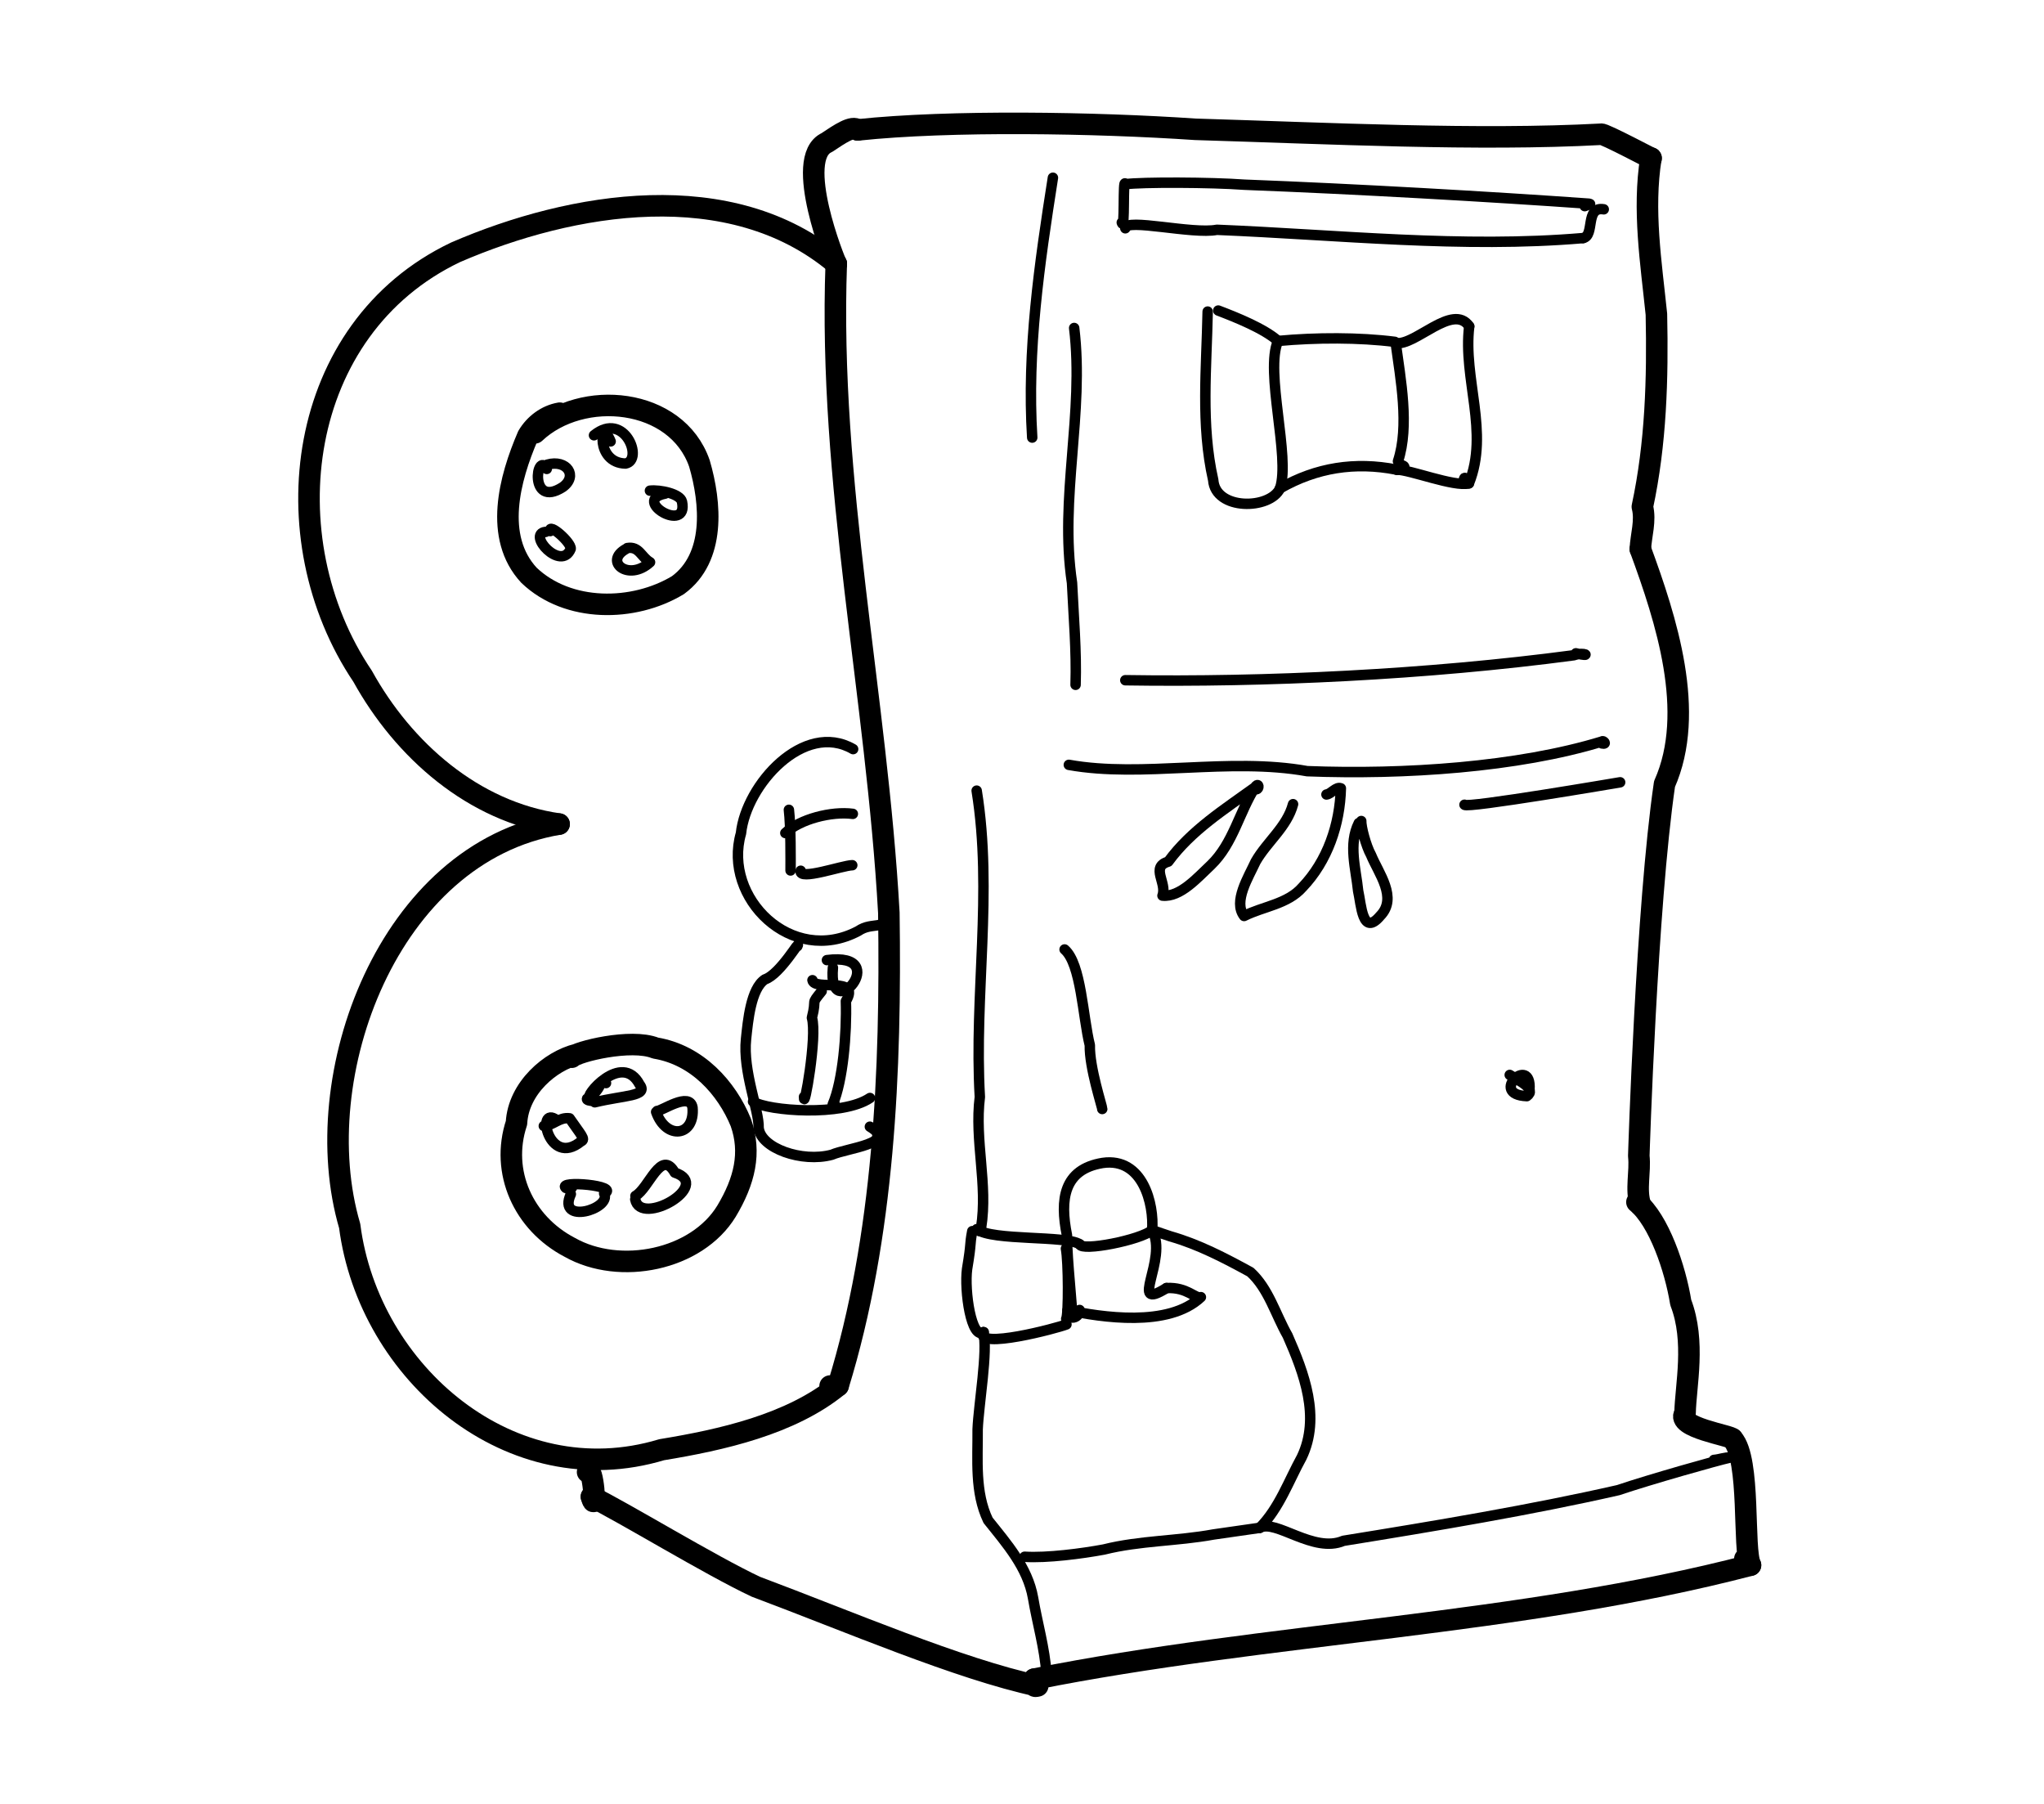 <?xml version="1.0" encoding="UTF-8" standalone="no"?>
<!-- Created by Ashley Blewer - This work is licensed under a Creative Commons Attribution 4.0 International License -->

<svg
   width="544"
   height="480"
   viewBox="0 0 143.933 127"
   version="1.1"
   id="svg2490"
   inkscape:version="1.2.2 (1:1.2.2+202212051552+b0a8486541)"
   sodipodi:docname="1952-cinerama-4.svg"
   xmlns:inkscape="http://www.inkscape.org/namespaces/inkscape"
   xmlns:sodipodi="http://sodipodi.sourceforge.net/DTD/sodipodi-0.dtd"
   xmlns="http://www.w3.org/2000/svg"
   xmlns:svg="http://www.w3.org/2000/svg">
  <sodipodi:namedview
     id="namedview2492"
     pagecolor="#ffffff"
     bordercolor="#666666"
     borderopacity="1.0"
     inkscape:pageshadow="2"
     inkscape:pageopacity="0.0"
     inkscape:pagecheckerboard="0"
     inkscape:document-units="mm"
     showgrid="false"
     units="px"
     inkscape:zoom="0.90583674"
     inkscape:cx="336.15329"
     inkscape:cy="254.46086"
     inkscape:window-width="1846"
     inkscape:window-height="1136"
     inkscape:window-x="0"
     inkscape:window-y="0"
     inkscape:window-maximized="1"
     inkscape:current-layer="g6395"
     inkscape:showpageshadow="2"
     inkscape:deskcolor="#d1d1d1" />
  <defs
     id="defs2487" />
  <g
     inkscape:label="Layer 1"
     inkscape:groupmode="layer"
     id="layer1">
    <g
       id="g4731"
       transform="matrix(0.33,0,0,0.329,-241.789,1.731)"
       style="stroke-width:2.687">
      <g
         id="g104528"
         transform="matrix(1,0,0,-1,0,792)"
         style="stroke-width:2.687">
        <g
           id="g104530"
           style="stroke-width:2.687" />
      </g>
      <g
         id="g104996"
         transform="matrix(1,0,0,-1,0,792)"
         style="stroke-width:2.687">
        <g
           id="g104998"
           style="stroke-width:2.687" />
      </g>
      <g
         id="g28852"
         transform="matrix(1.07,0,0,1.072,779.912,-443.137)">
        <g
           id="g6718"
           transform="matrix(1.118,0,0,1.118,-549.131,-491.629)">
          <g
             id="g6395"
             transform="matrix(0.534,0,0,0.534,441.937,415.269)">
            <g
               id="g145955"
               transform="matrix(3.73,0,0,3.73,-3076.01,-1329.236)">
              <g
                 id="g2680"
                 transform="matrix(0.737,0,0,-0.737,666.907,199.892)">
                <path
                   d="m 322.324,-509.949 c -12.793,10.773 -32.101,7.531 -46.242,1.406 -19.434,-9.258 -22.617,-34.773 -11.309,-51.574 4.954,-8.973 13.454,-16.5 23.872,-17.977"
                   style="fill:none;stroke:#000000;stroke-width:2.617;stroke-linecap:round;stroke-linejoin:round;stroke-miterlimit:10;stroke-dasharray:none;stroke-opacity:1"
                   id="path2682" />
              </g>
              <g
                 id="g2684"
                 transform="matrix(0.737,0,0,-0.737,666.907,199.892)">
                <path
                   d="m 288.645,-578.094 c -20.735,-3.445 -30.786,-30.691 -25.446,-48.875 2.317,-17.941 19.656,-32.734 37.91,-27.222 7.254,1.191 15.703,3.078 21.442,7.781"
                   style="fill:none;stroke:#000000;stroke-width:2.617;stroke-linecap:round;stroke-linejoin:round;stroke-miterlimit:10;stroke-dasharray:none;stroke-opacity:1"
                   id="path2686" />
              </g>
              <g
                 id="g2688"
                 transform="matrix(0.737,0,0,-0.737,666.907,199.892)">
                <path
                   d="m 322.324,-509.949 c -0.961,-26.524 4.926,-52.602 6.391,-78.934 0.273,-19.215 -0.57,-39.359 -6.164,-57.527 l -0.836,-0.028 -0.137,-0.007"
                   style="fill:none;stroke:#000000;stroke-width:2.617;stroke-linecap:round;stroke-linejoin:round;stroke-miterlimit:10;stroke-dasharray:none;stroke-opacity:1"
                   id="path2690" />
              </g>
              <g
                 id="g2692"
                 transform="matrix(0.737,0,0,-0.737,666.907,199.892)">
                <path
                   d="m 292.109,-656.91 c 0.668,1.015 1.137,-5.52 0.469,-2.996"
                   style="fill:none;stroke:#000000;stroke-width:2.617;stroke-linecap:round;stroke-linejoin:round;stroke-miterlimit:10;stroke-dasharray:none;stroke-opacity:1"
                   id="path2694" />
              </g>
              <g
                 id="g2696"
                 transform="matrix(0.737,0,0,-0.737,666.907,199.892)">
                <path
                   d="m 292.578,-659.906 c 3.707,-1.789 14.543,-8.41 19.992,-10.957 11.219,-4.203 24.629,-9.985 34.235,-12.055 -1.024,-0.262 0.531,0.617 -0.422,0.824"
                   style="fill:none;stroke:#000000;stroke-width:2.617;stroke-linecap:round;stroke-linejoin:round;stroke-miterlimit:10;stroke-dasharray:none;stroke-opacity:1"
                   id="path2698" />
              </g>
              <g
                 id="g2700"
                 transform="matrix(0.737,0,0,-0.737,666.907,199.892)">
                <path
                   d="m 346.383,-682.094 c 28.211,5.645 59.129,6.571 87.035,13.86"
                   style="fill:none;stroke:#000000;stroke-width:2.617;stroke-linecap:round;stroke-linejoin:round;stroke-miterlimit:10;stroke-dasharray:none;stroke-opacity:1"
                   id="path2702" />
              </g>
              <g
                 id="g2704"
                 transform="matrix(0.737,0,0,-0.737,666.907,199.892)">
                <path
                   d="m 431.234,-652.879 c 2.243,-2.469 1.223,-13.5 2.184,-15.355 l -0.684,0.777"
                   style="fill:none;stroke:#000000;stroke-width:2.617;stroke-linecap:round;stroke-linejoin:round;stroke-miterlimit:10;stroke-dasharray:none;stroke-opacity:1"
                   id="path2706" />
              </g>
              <g
                 id="g2708"
                 transform="matrix(0.737,0,0,-0.737,666.907,199.892)">
                <path
                   d="m 322.324,-509.949 c -0.078,0.011 -5.281,12.867 -1.14,14.75 1.57,1.047 3.101,2.101 3.75,1.535"
                   style="fill:none;stroke:#000000;stroke-width:2.617;stroke-linecap:round;stroke-linejoin:round;stroke-miterlimit:10;stroke-dasharray:none;stroke-opacity:1"
                   id="path2710" />
              </g>
              <g
                 id="g2712"
                 transform="matrix(0.737,0,0,-0.737,666.907,199.892)">
                <path
                   d="m 324.934,-493.664 c 11.246,1.195 28.878,0.898 41.031,0.074 16.207,-0.488 34.293,-1.41 49.301,-0.601 0.164,0.218 7.046,-3.461 6.05,-2.891"
                   style="fill:none;stroke:#000000;stroke-width:2.617;stroke-linecap:round;stroke-linejoin:round;stroke-miterlimit:10;stroke-dasharray:none;stroke-opacity:1"
                   id="path2714" />
              </g>
              <g
                 id="g2716"
                 transform="matrix(0.737,0,0,-0.737,666.907,199.892)">
                <path
                   d="m 421.316,-497.082 c -1.004,-6.332 0.02,-12.711 0.668,-19.004 0.168,-7.828 -0.058,-15.726 -1.707,-23.41 0.438,-1.711 -0.164,-3.438 -0.246,-5.152"
                   style="fill:none;stroke:#000000;stroke-width:2.617;stroke-linecap:round;stroke-linejoin:round;stroke-miterlimit:10;stroke-dasharray:none;stroke-opacity:1"
                   id="path2718" />
              </g>
              <g
                 id="g2720"
                 transform="matrix(0.737,0,0,-0.737,666.907,199.892)">
                <path
                   d="m 420.031,-544.648 c 3.133,-8.54 6.817,-19.821 2.938,-28.575 -2.188,-14.968 -3.125,-45.23 -3.125,-45.23 0.215,-1.981 -0.414,-4.051 0.195,-5.969"
                   style="fill:none;stroke:#000000;stroke-width:2.617;stroke-linecap:round;stroke-linejoin:round;stroke-miterlimit:10;stroke-dasharray:none;stroke-opacity:1"
                   id="path2722" />
              </g>
              <g
                 id="g2724"
                 transform="matrix(0.737,0,0,-0.737,666.907,199.892)">
                <path
                   d="m 419.617,-624.074 c 2.676,-2.207 4.66,-8.082 5.324,-12.207 1.825,-4.731 0.594,-10.121 0.524,-13.446 -1.262,-1.753 5.785,-2.761 5.769,-3.152"
                   style="fill:none;stroke:#000000;stroke-width:2.617;stroke-linecap:round;stroke-linejoin:round;stroke-miterlimit:10;stroke-dasharray:none;stroke-opacity:1"
                   id="path2726" />
              </g>
              <g
                 id="g2852"
                 transform="matrix(0.737,0,0,-0.737,666.907,199.892)">
                <path
                   d="m 290.176,-606.453 c 0.636,0.68 7.211,2.312 10.176,1.117 5.066,-0.84 8.656,-4.848 10.378,-9.055 1.29,-3.675 0.461,-7.101 -1.738,-10.781 -3.633,-5.965 -12.961,-7.844 -19.047,-4.406 -5.644,2.949 -8.445,9.187 -6.476,15.137 0.234,4.234 4.109,7.539 7.379,8.339"
                   style="fill:none;stroke:#000000;stroke-width:2.617;stroke-linecap:round;stroke-linejoin:round;stroke-miterlimit:10;stroke-dasharray:none;stroke-opacity:1"
                   id="path2854" />
              </g>
              <g
                 id="g2856"
                 transform="matrix(0.737,0,0,-0.737,666.907,199.892)">
                <path
                   d="m 285.707,-530.512 c 5.723,5.395 17.211,4.309 19.992,-3.722 1.41,-4.821 1.957,-11.446 -2.609,-14.797 -5.379,-3.258 -13.36,-3.336 -18.102,1.199 -4.297,4.644 -2.363,11.773 -0.136,16.945 0.828,1.41 2.253,2.489 3.878,2.77"
                   style="fill:none;stroke:#000000;stroke-width:2.617;stroke-linecap:round;stroke-linejoin:round;stroke-miterlimit:10;stroke-dasharray:none;stroke-opacity:1"
                   id="path2858" />
              </g>
              <g
                 id="g3076"
                 transform="matrix(0.737,0,0,-0.737,666.907,199.892)">
                <path
                   d="m 357.449,-505.629 c -0.035,1.27 8.207,-0.766 11.129,-0.183 14.762,-0.606 29.856,-2.262 44.492,-1.008"
                   style="fill:none;stroke:#000000;stroke-width:1.269;stroke-linecap:round;stroke-linejoin:round;stroke-miterlimit:10;stroke-dasharray:none;stroke-opacity:1"
                   id="path3078" />
              </g>
              <g
                 id="g3080"
                 transform="matrix(0.737,0,0,-0.737,666.907,199.892)">
                <path
                   d="m 357.449,-500.266 c 2.024,0.27 10.426,0.239 14.469,-0.062 13.66,-0.527 29.797,-1.453 41.891,-2.309 l 0.117,-0.043 -0.649,-0.254"
                   style="fill:none;stroke:#000000;stroke-width:1.269;stroke-linecap:round;stroke-linejoin:round;stroke-miterlimit:10;stroke-dasharray:none;stroke-opacity:1"
                   id="path3082" />
              </g>
              <g
                 id="g3084"
                 transform="matrix(0.737,0,0,-0.737,666.907,199.892)">
                <path
                   d="m 415.586,-503.32 c -2.309,0.386 -1.055,-3.231 -2.516,-3.5"
                   style="fill:none;stroke:#000000;stroke-width:1.269;stroke-linecap:round;stroke-linejoin:round;stroke-miterlimit:10;stroke-dasharray:none;stroke-opacity:1"
                   id="path3086" />
              </g>
              <g
                 id="g3088"
                 transform="matrix(0.737,0,0,-0.737,666.907,199.892)">
                <path
                   d="m 357.449,-500.266 c -0.324,0.993 -0.023,-5.918 -0.429,-4.66"
                   style="fill:none;stroke:#000000;stroke-width:1.269;stroke-linecap:round;stroke-linejoin:round;stroke-miterlimit:10;stroke-dasharray:none;stroke-opacity:1"
                   id="path3090" />
              </g>
              <g
                 id="g3092"
                 transform="matrix(0.737,0,0,-0.737,666.907,199.892)">
                <path
                   d="m 348.652,-499.48 c -1.644,-10.469 -3.175,-20.997 -2.515,-31.606"
                   style="fill:none;stroke:#000000;stroke-width:1.269;stroke-linecap:round;stroke-linejoin:round;stroke-miterlimit:10;stroke-dasharray:none;stroke-opacity:1"
                   id="path3094" />
              </g>
              <g
                 id="g3096"
                 transform="matrix(0.737,0,0,-0.737,666.907,199.892)">
                <path
                   d="m 351.234,-517.754 c 1.254,-10.324 -1.816,-20.652 -0.261,-31 0.195,-4.129 0.562,-8.266 0.433,-12.402"
                   style="fill:none;stroke:#000000;stroke-width:1.269;stroke-linecap:round;stroke-linejoin:round;stroke-miterlimit:10;stroke-dasharray:none;stroke-opacity:1"
                   id="path3098" />
              </g>
              <g
                 id="g3100"
                 transform="matrix(0.737,0,0,-0.737,666.907,199.892)">
                <path
                   d="m 357.449,-560.598 c 16.914,-0.261 36.672,0.66 54.512,3.039 1.301,0.461 2.269,-0.265 0.238,0.235"
                   style="fill:none;stroke:#000000;stroke-width:1.269;stroke-linecap:round;stroke-linejoin:round;stroke-miterlimit:10;stroke-dasharray:none;stroke-opacity:1"
                   id="path3102" />
              </g>
              <g
                 id="g3104"
                 transform="matrix(0.737,0,0,-0.737,666.907,199.892)">
                <path
                   d="m 350.586,-570.891 c 8.976,-1.617 19.457,0.95 28.965,-0.769 11.773,-0.457 25.613,0.48 35.844,3.617 0.117,0.16 0.652,-0.387 -0.02,-0.246"
                   style="fill:none;stroke:#000000;stroke-width:1.269;stroke-linecap:round;stroke-linejoin:round;stroke-miterlimit:10;stroke-dasharray:none;stroke-opacity:1"
                   id="path3106" />
              </g>
              <g
                 id="g3108"
                 transform="matrix(0.737,0,0,-0.737,666.907,199.892)">
                <path
                   d="m 373.32,-573.539 c -3.785,-2.738 -7.863,-5.305 -10.652,-9.125 -2.203,-0.645 -0.117,-2.574 -0.703,-4.133 2.168,-0.226 4.285,2.227 5.883,3.719 2.73,2.629 3.457,6.523 5.461,9.605 0.371,0.407 0.445,-0.336 0.066,-0.394"
                   style="fill:none;stroke:#000000;stroke-width:1.269;stroke-linecap:round;stroke-linejoin:round;stroke-miterlimit:10;stroke-dasharray:none;stroke-opacity:1"
                   id="path3110" />
              </g>
              <g
                 id="g3112"
                 transform="matrix(0.737,0,0,-0.737,666.907,199.892)">
                <path
                   d="m 377.832,-575.672 c -0.727,-2.754 -3.172,-4.574 -4.547,-6.984 -0.879,-1.918 -2.754,-4.871 -1.402,-6.617 2.308,1.168 5.285,1.433 7.082,3.488 3.062,3.203 4.566,7.66 4.676,12.043 -0.586,0.23 -1.172,-0.688 -1.75,-0.754"
                   style="fill:none;stroke:#000000;stroke-width:1.269;stroke-linecap:round;stroke-linejoin:round;stroke-miterlimit:10;stroke-dasharray:none;stroke-opacity:1"
                   id="path3114" />
              </g>
              <g
                 id="g3116"
                 transform="matrix(0.737,0,0,-0.737,666.907,199.892)">
                <path
                   d="m 385.82,-577.969 c -1.289,-2.582 -0.351,-5.551 -0.078,-8.261 0.379,-1.633 0.508,-5.606 2.676,-3.036 2.164,2.211 -0.203,5.188 -1.113,7.418 -0.621,1.11 -1.227,3.473 -1.184,4.125"
                   style="fill:none;stroke:#000000;stroke-width:1.269;stroke-linecap:round;stroke-linejoin:round;stroke-miterlimit:10;stroke-dasharray:none;stroke-opacity:1"
                   id="path3118" />
              </g>
              <g
                 id="g3120"
                 transform="matrix(0.737,0,0,-0.737,666.907,199.892)">
                <path
                   d="m 398.664,-575.742 c 0.102,-0.488 18.914,2.73 18.914,2.73"
                   style="fill:none;stroke:#000000;stroke-width:1.269;stroke-linecap:round;stroke-linejoin:round;stroke-miterlimit:10;stroke-dasharray:none;stroke-opacity:1"
                   id="path3122" />
              </g>
              <g
                 id="g3124"
                 transform="matrix(0.737,0,0,-0.737,666.907,199.892)">
                <path
                   d="m 339.387,-574.027 c 1.988,-12.352 -0.332,-24.852 0.386,-37.262 -0.668,-5.32 0.997,-10.606 0.153,-15.895 l -0.215,-0.41 -0.293,0.219"
                   style="fill:none;stroke:#000000;stroke-width:1.269;stroke-linecap:round;stroke-linejoin:round;stroke-miterlimit:10;stroke-dasharray:none;stroke-opacity:1"
                   id="path3126" />
              </g>
              <g
                 id="g3128"
                 transform="matrix(0.737,0,0,-0.737,666.907,199.892)">
                <path
                   d="m 339.418,-627.375 c 1.832,-1.434 10.941,-0.727 12.496,-1.836"
                   style="fill:none;stroke:#000000;stroke-width:1.269;stroke-linecap:round;stroke-linejoin:round;stroke-miterlimit:10;stroke-dasharray:none;stroke-opacity:1"
                   id="path3130" />
              </g>
              <g
                 id="g3132"
                 transform="matrix(0.737,0,0,-0.737,666.907,199.892)">
                <path
                   d="m 350.234,-629.73 c 0.309,-1.59 0.34,-8.028 0.032,-8.543"
                   style="fill:none;stroke:#000000;stroke-width:1.269;stroke-linecap:round;stroke-linejoin:round;stroke-miterlimit:10;stroke-dasharray:none;stroke-opacity:1"
                   id="path3134" />
              </g>
              <g
                 id="g3136"
                 transform="matrix(0.737,0,0,-0.737,666.907,199.892)">
                <path
                   d="m 350.297,-638.953 c -1.125,-0.453 -11.078,-3.094 -10.106,-0.942"
                   style="fill:none;stroke:#000000;stroke-width:1.269;stroke-linecap:round;stroke-linejoin:round;stroke-miterlimit:10;stroke-dasharray:none;stroke-opacity:1"
                   id="path3138" />
              </g>
              <g
                 id="g3140"
                 transform="matrix(0.737,0,0,-0.737,666.907,199.892)">
                <path
                   d="m 340.258,-639.895 c -1.528,-1.023 -2.387,5.063 -2.035,7.688 0.586,3.523 0.265,2.664 0.629,4.598"
                   style="fill:none;stroke:#000000;stroke-width:1.269;stroke-linecap:round;stroke-linejoin:round;stroke-miterlimit:10;stroke-dasharray:none;stroke-opacity:1"
                   id="path3142" />
              </g>
              <g
                 id="g3144"
                 transform="matrix(0.737,0,0,-0.737,666.907,199.892)">
                <path
                   d="m 340.191,-639.895 c 0.594,-2.191 -0.574,-8.867 -0.687,-11.828 0.031,-3.679 -0.371,-7.636 1.269,-11.054 2.254,-2.832 4.813,-5.719 5.465,-9.438 0.524,-3.09 1.418,-6.109 1.633,-9.254 -0.289,-0.719 0.856,-1.203 0.121,-0.668"
                   style="fill:none;stroke:#000000;stroke-width:1.269;stroke-linecap:round;stroke-linejoin:round;stroke-miterlimit:10;stroke-dasharray:none;stroke-opacity:1"
                   id="path3146" />
              </g>
              <g
                 id="g3148"
                 transform="matrix(0.737,0,0,-0.737,666.907,199.892)">
                <path
                   d="m 345.211,-667.211 c 2.703,-0.176 7.019,0.391 9.641,0.883 4.367,1.094 8.898,1.016 13.312,1.828 1.875,0.266 3.746,0.543 5.621,0.809"
                   style="fill:none;stroke:#000000;stroke-width:1.269;stroke-linecap:round;stroke-linejoin:round;stroke-miterlimit:10;stroke-dasharray:none;stroke-opacity:1"
                   id="path3150" />
              </g>
              <g
                 id="g3152"
                 transform="matrix(0.737,0,0,-0.737,666.907,199.892)">
                <path
                   d="m 373.785,-663.691 c 1.938,1.093 6.539,-3.141 10.172,-1.579 11.078,1.79 22.852,3.762 33.395,6.165 3.808,1.289 12.086,3.64 13.613,3.964 -0.633,0.051 -1.32,-0.242 -1.992,-0.289"
                   style="fill:none;stroke:#000000;stroke-width:1.269;stroke-linecap:round;stroke-linejoin:round;stroke-miterlimit:10;stroke-dasharray:none;stroke-opacity:1"
                   id="path3154" />
              </g>
              <g
                 id="g3156"
                 transform="matrix(0.737,0,0,-0.737,666.907,199.892)">
                <path
                   d="m 373.785,-663.691 c 2.371,2.398 3.504,5.683 5.102,8.589 2.316,4.852 0.289,10.231 -1.723,14.797 -1.465,2.571 -2.312,5.719 -4.519,7.723 -3.114,1.703 -6.27,3.359 -9.704,4.34 -0.746,0.246 -1.488,0.496 -2.23,0.765"
                   style="fill:none;stroke:#000000;stroke-width:1.269;stroke-linecap:round;stroke-linejoin:round;stroke-miterlimit:10;stroke-dasharray:none;stroke-opacity:1"
                   id="path3158" />
              </g>
              <g
                 id="g3160"
                 transform="matrix(0.737,0,0,-0.737,666.907,199.892)">
                <path
                   d="m 350.422,-637.223 c 4.105,-0.839 12.242,-2.148 16.211,1.59 -0.68,-0.238 -1.641,1.242 -4.18,1.106"
                   style="fill:none;stroke:#000000;stroke-width:1.269;stroke-linecap:round;stroke-linejoin:round;stroke-miterlimit:10;stroke-dasharray:none;stroke-opacity:1"
                   id="path3162" />
              </g>
              <g
                 id="g3164"
                 transform="matrix(0.737,0,0,-0.737,666.907,199.892)">
                <path
                   d="m 362.453,-634.527 c -4.754,-2.985 0.25,3.507 -1.742,7.05 0.25,3.106 -1.109,8.887 -6.023,8.165 -4.75,-0.782 -5.208,-4.434 -4.329,-8.79 -0.007,-3.21 0.727,-8.964 0.614,-10.019 0.484,-0.043 0.941,0.394 0.922,0.926"
                   style="fill:none;stroke:#000000;stroke-width:1.269;stroke-linecap:round;stroke-linejoin:round;stroke-miterlimit:10;stroke-dasharray:none;stroke-opacity:1"
                   id="path3166" />
              </g>
              <g
                 id="g3168"
                 transform="matrix(0.737,0,0,-0.737,666.907,199.892)">
                <path
                   d="m 351.914,-629.211 c 0.168,-0.894 7.43,0.523 8.797,1.734"
                   style="fill:none;stroke:#000000;stroke-width:1.269;stroke-linecap:round;stroke-linejoin:round;stroke-miterlimit:10;stroke-dasharray:none;stroke-opacity:1"
                   id="path3170" />
              </g>
              <g
                 id="g3172"
                 transform="matrix(0.737,0,0,-0.737,666.907,199.892)">
                <path
                   d="m 406.562,-610.367 c 0.274,4.297 -5.027,-0.629 -0.32,-0.821 1.223,0.876 -0.957,1.872 -2.082,2.583"
                   style="fill:none;stroke:#000000;stroke-width:1.269;stroke-linecap:round;stroke-linejoin:round;stroke-miterlimit:10;stroke-dasharray:none;stroke-opacity:1"
                   id="path3174" />
              </g>
              <g
                 id="g3356"
                 transform="matrix(0.737,0,0,-0.737,666.907,199.892)">
                <path
                   d="m 324.375,-568.977 c -5.957,3.465 -13.004,-4.32 -13.629,-10.25 -2.25,-7.832 6.152,-16.171 14.246,-11.878 1.785,1.222 3.266,-0.09 3.723,2.222"
                   style="fill:none;stroke:#000000;stroke-width:1.269;stroke-linecap:round;stroke-linejoin:round;stroke-miterlimit:10;stroke-dasharray:none;stroke-opacity:1"
                   id="path3358" />
              </g>
              <g
                 id="g3360"
                 transform="matrix(0.737,0,0,-0.737,666.907,199.892)">
                <path
                   d="m 317.598,-592.957 c 0.531,1.148 -2.078,-3.418 -3.93,-4.023 -1.73,-1.118 -2.074,-5.086 -2.305,-7.254 -0.422,-3.942 1.606,-8.7 1.528,-10.809 0.261,-2.484 5.265,-4.254 8.902,-3.269 1.91,0.828 8.027,1.378 4.617,3.41"
                   style="fill:none;stroke:#000000;stroke-width:1.269;stroke-linecap:round;stroke-linejoin:round;stroke-miterlimit:10;stroke-dasharray:none;stroke-opacity:1"
                   id="path3362" />
              </g>
              <g
                 id="g3364"
                 transform="matrix(0.737,0,0,-0.737,666.907,199.892)">
                <path
                   d="m 326.422,-611.41 c -3.352,-2.27 -12.363,-1.59 -14.207,-0.442"
                   style="fill:none;stroke:#000000;stroke-width:1.269;stroke-linecap:round;stroke-linejoin:round;stroke-miterlimit:10;stroke-dasharray:none;stroke-opacity:1"
                   id="path3366" />
              </g>
              <g
                 id="g3368"
                 transform="matrix(0.737,0,0,-0.737,666.907,199.892)">
                <path
                   d="m 318.406,-611.27 c -0.047,-2.007 1.633,7.356 0.961,9.618 0.653,2.55 -0.25,1.441 1.188,3.234"
                   style="fill:none;stroke:#000000;stroke-width:1.269;stroke-linecap:round;stroke-linejoin:round;stroke-miterlimit:10;stroke-dasharray:none;stroke-opacity:1"
                   id="path3370" />
              </g>
              <g
                 id="g3372"
                 transform="matrix(0.737,0,0,-0.737,666.907,199.892)">
                <path
                   d="m 319.434,-597.082 c 0.222,-1.356 5.921,0.523 4.062,-2.543 0.125,-3.941 -0.367,-9.703 -1.598,-12.563 0.579,0.567 -0.304,-0.476 0.2,0.102"
                   style="fill:none;stroke:#000000;stroke-width:1.269;stroke-linecap:round;stroke-linejoin:round;stroke-miterlimit:10;stroke-dasharray:none;stroke-opacity:1"
                   id="path3374" />
              </g>
              <g
                 id="g3376"
                 transform="matrix(0.737,0,0,-0.737,666.907,199.892)">
                <path
                   d="m 321.918,-595.562 c -0.66,-7.36 7.461,1.968 -0.727,0.921"
                   style="fill:none;stroke:#000000;stroke-width:1.269;stroke-linecap:round;stroke-linejoin:round;stroke-miterlimit:10;stroke-dasharray:none;stroke-opacity:1"
                   id="path3378" />
              </g>
              <g
                 id="g3380"
                 transform="matrix(0.737,0,0,-0.737,666.907,199.892)">
                <path
                   d="m 316.57,-576.359 c 0.242,-2.067 0.207,-6.192 0.203,-7.379"
                   style="fill:none;stroke:#000000;stroke-width:1.269;stroke-linecap:round;stroke-linejoin:round;stroke-miterlimit:10;stroke-dasharray:none;stroke-opacity:1"
                   id="path3382" />
              </g>
              <g
                 id="g3384"
                 transform="matrix(0.737,0,0,-0.737,666.907,199.892)">
                <path
                   d="m 316.137,-579.184 c 1.769,1.692 5.605,2.676 8.203,2.332"
                   style="fill:none;stroke:#000000;stroke-width:1.269;stroke-linecap:round;stroke-linejoin:round;stroke-miterlimit:10;stroke-dasharray:none;stroke-opacity:1"
                   id="path3386" />
              </g>
              <g
                 id="g3388"
                 transform="matrix(0.737,0,0,-0.737,666.907,199.892)">
                <path
                   d="m 318.004,-583.77 c -0.285,-1.253 5.086,0.653 6.266,0.672"
                   style="fill:none;stroke:#000000;stroke-width:1.269;stroke-linecap:round;stroke-linejoin:round;stroke-miterlimit:10;stroke-dasharray:none;stroke-opacity:1"
                   id="path3390" />
              </g>
              <g
                 id="g3392"
                 transform="matrix(0.737,0,0,-0.737,666.907,199.892)">
                <path
                   d="m 294.348,-609.598 c -1.082,0.453 0,0 -1.946,-1.789 -0.898,-0.023 3.856,5.746 6.036,1.602 1.078,-1.426 -1.883,-1.277 -5.454,-2.149 0.918,0.2 -1.132,0.055 -0.941,0.438"
                   style="fill:none;stroke:#000000;stroke-width:1.269;stroke-linecap:round;stroke-linejoin:round;stroke-miterlimit:10;stroke-dasharray:none;stroke-opacity:1"
                   id="path3394" />
              </g>
              <g
                 id="g3396"
                 transform="matrix(0.737,0,0,-0.737,666.907,199.892)">
                <path
                   d="m 288.355,-614.098 c -2.589,1.938 -1.003,-5.847 2.957,-2.593 0.61,0.242 -0.019,0.804 -1.39,2.808 -1.27,0.176 -2.008,-0.89 -3.133,-0.929"
                   style="fill:none;stroke:#000000;stroke-width:1.269;stroke-linecap:round;stroke-linejoin:round;stroke-miterlimit:10;stroke-dasharray:none;stroke-opacity:1"
                   id="path3398" />
              </g>
              <g
                 id="g3400"
                 transform="matrix(0.737,0,0,-0.737,666.907,199.892)">
                <path
                   d="m 289.465,-622.352 c -1.11,0.95 6.703,0.293 4.656,-0.679 0.945,-1.883 -5.769,-3.856 -4.047,-0.074 -0.238,0.687 0.184,0.941 0.153,0.824"
                   style="fill:none;stroke:#000000;stroke-width:1.269;stroke-linecap:round;stroke-linejoin:round;stroke-miterlimit:10;stroke-dasharray:none;stroke-opacity:1"
                   id="path3402" />
              </g>
              <g
                 id="g3404"
                 transform="matrix(0.737,0,0,-0.737,666.907,199.892)">
                <path
                   d="m 297.922,-623.32 c 1.652,0.922 3.113,5.797 4.781,2.832 4.699,-1.543 -4.176,-6.637 -4.805,-3.25"
                   style="fill:none;stroke:#000000;stroke-width:1.269;stroke-linecap:round;stroke-linejoin:round;stroke-miterlimit:10;stroke-dasharray:none;stroke-opacity:1"
                   id="path3406" />
              </g>
              <g
                 id="g3408"
                 transform="matrix(0.737,0,0,-0.737,666.907,199.892)">
                <path
                   d="m 300.438,-613.109 c 1.203,-3.438 4.742,-3.008 4.421,0.543 -0.339,1.964 -3.761,-0.457 -4.304,-0.422"
                   style="fill:none;stroke:#000000;stroke-width:1.269;stroke-linecap:round;stroke-linejoin:round;stroke-miterlimit:10;stroke-dasharray:none;stroke-opacity:1"
                   id="path3410" />
              </g>
              <g
                 id="g3412"
                 transform="matrix(0.737,0,0,-0.737,666.907,199.892)">
                <path
                   d="m 294.91,-531.551 c -1.191,3.024 -1.933,-2.629 1.809,-2.691 2.242,0.398 -0.125,6.472 -3.832,3.437"
                   style="fill:none;stroke:#000000;stroke-width:1.269;stroke-linecap:round;stroke-linejoin:round;stroke-miterlimit:10;stroke-dasharray:none;stroke-opacity:1"
                   id="path3414" />
              </g>
              <g
                 id="g3416"
                 transform="matrix(0.737,0,0,-0.737,666.907,199.892)">
                <path
                   d="m 287.148,-534.898 c -1.242,2.308 -2.23,-4.883 1.934,-2.215 1.895,1.355 0.496,3.41 -1.867,2.738"
                   style="fill:none;stroke:#000000;stroke-width:1.269;stroke-linecap:round;stroke-linejoin:round;stroke-miterlimit:10;stroke-dasharray:none;stroke-opacity:1"
                   id="path3418" />
              </g>
              <g
                 id="g3420"
                 transform="matrix(0.737,0,0,-0.737,666.907,199.892)">
                <path
                   d="m 287.008,-542.555 c -2.328,-0.25 1.902,-4.871 3.047,-2.066 0.117,0.762 -2.743,3.258 -2.489,2.16"
                   style="fill:none;stroke:#000000;stroke-width:1.269;stroke-linecap:round;stroke-linejoin:round;stroke-miterlimit:10;stroke-dasharray:none;stroke-opacity:1"
                   id="path3422" />
              </g>
              <g
                 id="g3424"
                 transform="matrix(0.737,0,0,-0.737,666.907,199.892)">
                <path
                   d="m 296.801,-544.617 c -2.797,-1.531 0.285,-4.031 2.898,-1.629 -1.07,0.613 -1.32,1.98 -2.773,1.723"
                   style="fill:none;stroke:#000000;stroke-width:1.269;stroke-linecap:round;stroke-linejoin:round;stroke-miterlimit:10;stroke-dasharray:none;stroke-opacity:1"
                   id="path3426" />
              </g>
              <g
                 id="g3428"
                 transform="matrix(0.737,0,0,-0.737,666.907,199.892)">
                <path
                   d="m 301.531,-537.902 c -4.176,-0.809 2.883,-4.961 2.047,-0.977 -0.211,0.957 -2.683,1.477 -3.894,1.336"
                   style="fill:none;stroke:#000000;stroke-width:1.269;stroke-linecap:round;stroke-linejoin:round;stroke-miterlimit:10;stroke-dasharray:none;stroke-opacity:1"
                   id="path3430" />
              </g>
              <g
                 id="g3432"
                 transform="matrix(0.737,0,0,-0.737,666.907,199.892)">
                <path
                   d="m 376.004,-519.332 c 4.625,0.43 9.887,0.441 14.199,-0.109 l 0.102,-0.137"
                   style="fill:none;stroke:#000000;stroke-width:1.269;stroke-linecap:round;stroke-linejoin:round;stroke-miterlimit:10;stroke-dasharray:none;stroke-opacity:1"
                   id="path3434" />
              </g>
              <g
                 id="g3436"
                 transform="matrix(0.737,0,0,-0.737,666.907,199.892)">
                <path
                   d="m 390.305,-519.578 c 0.593,-4.395 1.687,-10.11 0.277,-14.387"
                   style="fill:none;stroke:#000000;stroke-width:1.269;stroke-linecap:round;stroke-linejoin:round;stroke-miterlimit:10;stroke-dasharray:none;stroke-opacity:1"
                   id="path3438" />
              </g>
              <g
                 id="g3440"
                 transform="matrix(0.737,0,0,-0.737,666.907,199.892)">
                <path
                   d="m 376.004,-519.332 c -1.621,-3.727 1.508,-14.109 0.25,-17.926"
                   style="fill:none;stroke:#000000;stroke-width:1.269;stroke-linecap:round;stroke-linejoin:round;stroke-miterlimit:10;stroke-dasharray:none;stroke-opacity:1"
                   id="path3442" />
              </g>
              <g
                 id="g3444"
                 transform="matrix(0.737,0,0,-0.737,666.907,199.892)">
                <path
                   d="m 376.254,-537.258 c 4.414,2.528 9.105,3.258 14.117,2.281 0.117,-0.214 1.707,0.282 0.586,0.563"
                   style="fill:none;stroke:#000000;stroke-width:1.269;stroke-linecap:round;stroke-linejoin:round;stroke-miterlimit:10;stroke-dasharray:none;stroke-opacity:1"
                   id="path3446" />
              </g>
              <g
                 id="g3448"
                 transform="matrix(0.737,0,0,-0.737,666.907,199.892)">
                <path
                   d="m 376.004,-519.332 c -1.672,1.508 -5.195,2.914 -7.262,3.699"
                   style="fill:none;stroke:#000000;stroke-width:1.269;stroke-linecap:round;stroke-linejoin:round;stroke-miterlimit:10;stroke-dasharray:none;stroke-opacity:1"
                   id="path3450" />
              </g>
              <g
                 id="g3452"
                 transform="matrix(0.737,0,0,-0.737,666.907,199.892)">
                <path
                   d="m 367.457,-515.758 c -0.129,-6.847 -0.852,-13.746 0.672,-20.484 0.258,-3.731 6.918,-3.629 8.125,-1.016"
                   style="fill:none;stroke:#000000;stroke-width:1.269;stroke-linecap:round;stroke-linejoin:round;stroke-miterlimit:10;stroke-dasharray:none;stroke-opacity:1"
                   id="path3454" />
              </g>
              <g
                 id="g3456"
                 transform="matrix(0.737,0,0,-0.737,666.907,199.892)">
                <path
                   d="m 390.305,-519.578 c 2.308,-0.442 6.953,4.941 8.933,2.023"
                   style="fill:none;stroke:#000000;stroke-width:1.269;stroke-linecap:round;stroke-linejoin:round;stroke-miterlimit:10;stroke-dasharray:none;stroke-opacity:1"
                   id="path3458" />
              </g>
              <g
                 id="g3460"
                 transform="matrix(0.737,0,0,-0.737,666.907,199.892)">
                <path
                   d="m 399.238,-517.555 c -0.773,-6.363 2.457,-12.894 -0.035,-19.101 -0.066,-0.063 -0.519,1.156 -0.617,0.441"
                   style="fill:none;stroke:#000000;stroke-width:1.269;stroke-linecap:round;stroke-linejoin:round;stroke-miterlimit:10;stroke-dasharray:none;stroke-opacity:1"
                   id="path3462" />
              </g>
              <g
                 id="g3464"
                 transform="matrix(0.737,0,0,-0.737,666.907,199.892)">
                <path
                   d="m 390.371,-534.977 c 1.699,-0.015 7,-2.125 8.832,-1.679"
                   style="fill:none;stroke:#000000;stroke-width:1.269;stroke-linecap:round;stroke-linejoin:round;stroke-miterlimit:10;stroke-dasharray:none;stroke-opacity:1"
                   id="path3466" />
              </g>
              <g
                 id="g3496"
                 transform="matrix(0.737,0,0,-0.737,666.907,199.892)">
                <path
                   d="m 350.07,-593.344 c 2.024,-1.754 2.211,-8.203 3.067,-11.644 -0.067,-2.696 1.508,-7.45 1.508,-7.762"
                   style="fill:none;stroke:#000000;stroke-width:1.269;stroke-linecap:round;stroke-linejoin:round;stroke-miterlimit:10;stroke-dasharray:none;stroke-opacity:1"
                   id="path3498" />
              </g>
            </g>
          </g>
        </g>
      </g>
    </g>
  </g>
</svg>
